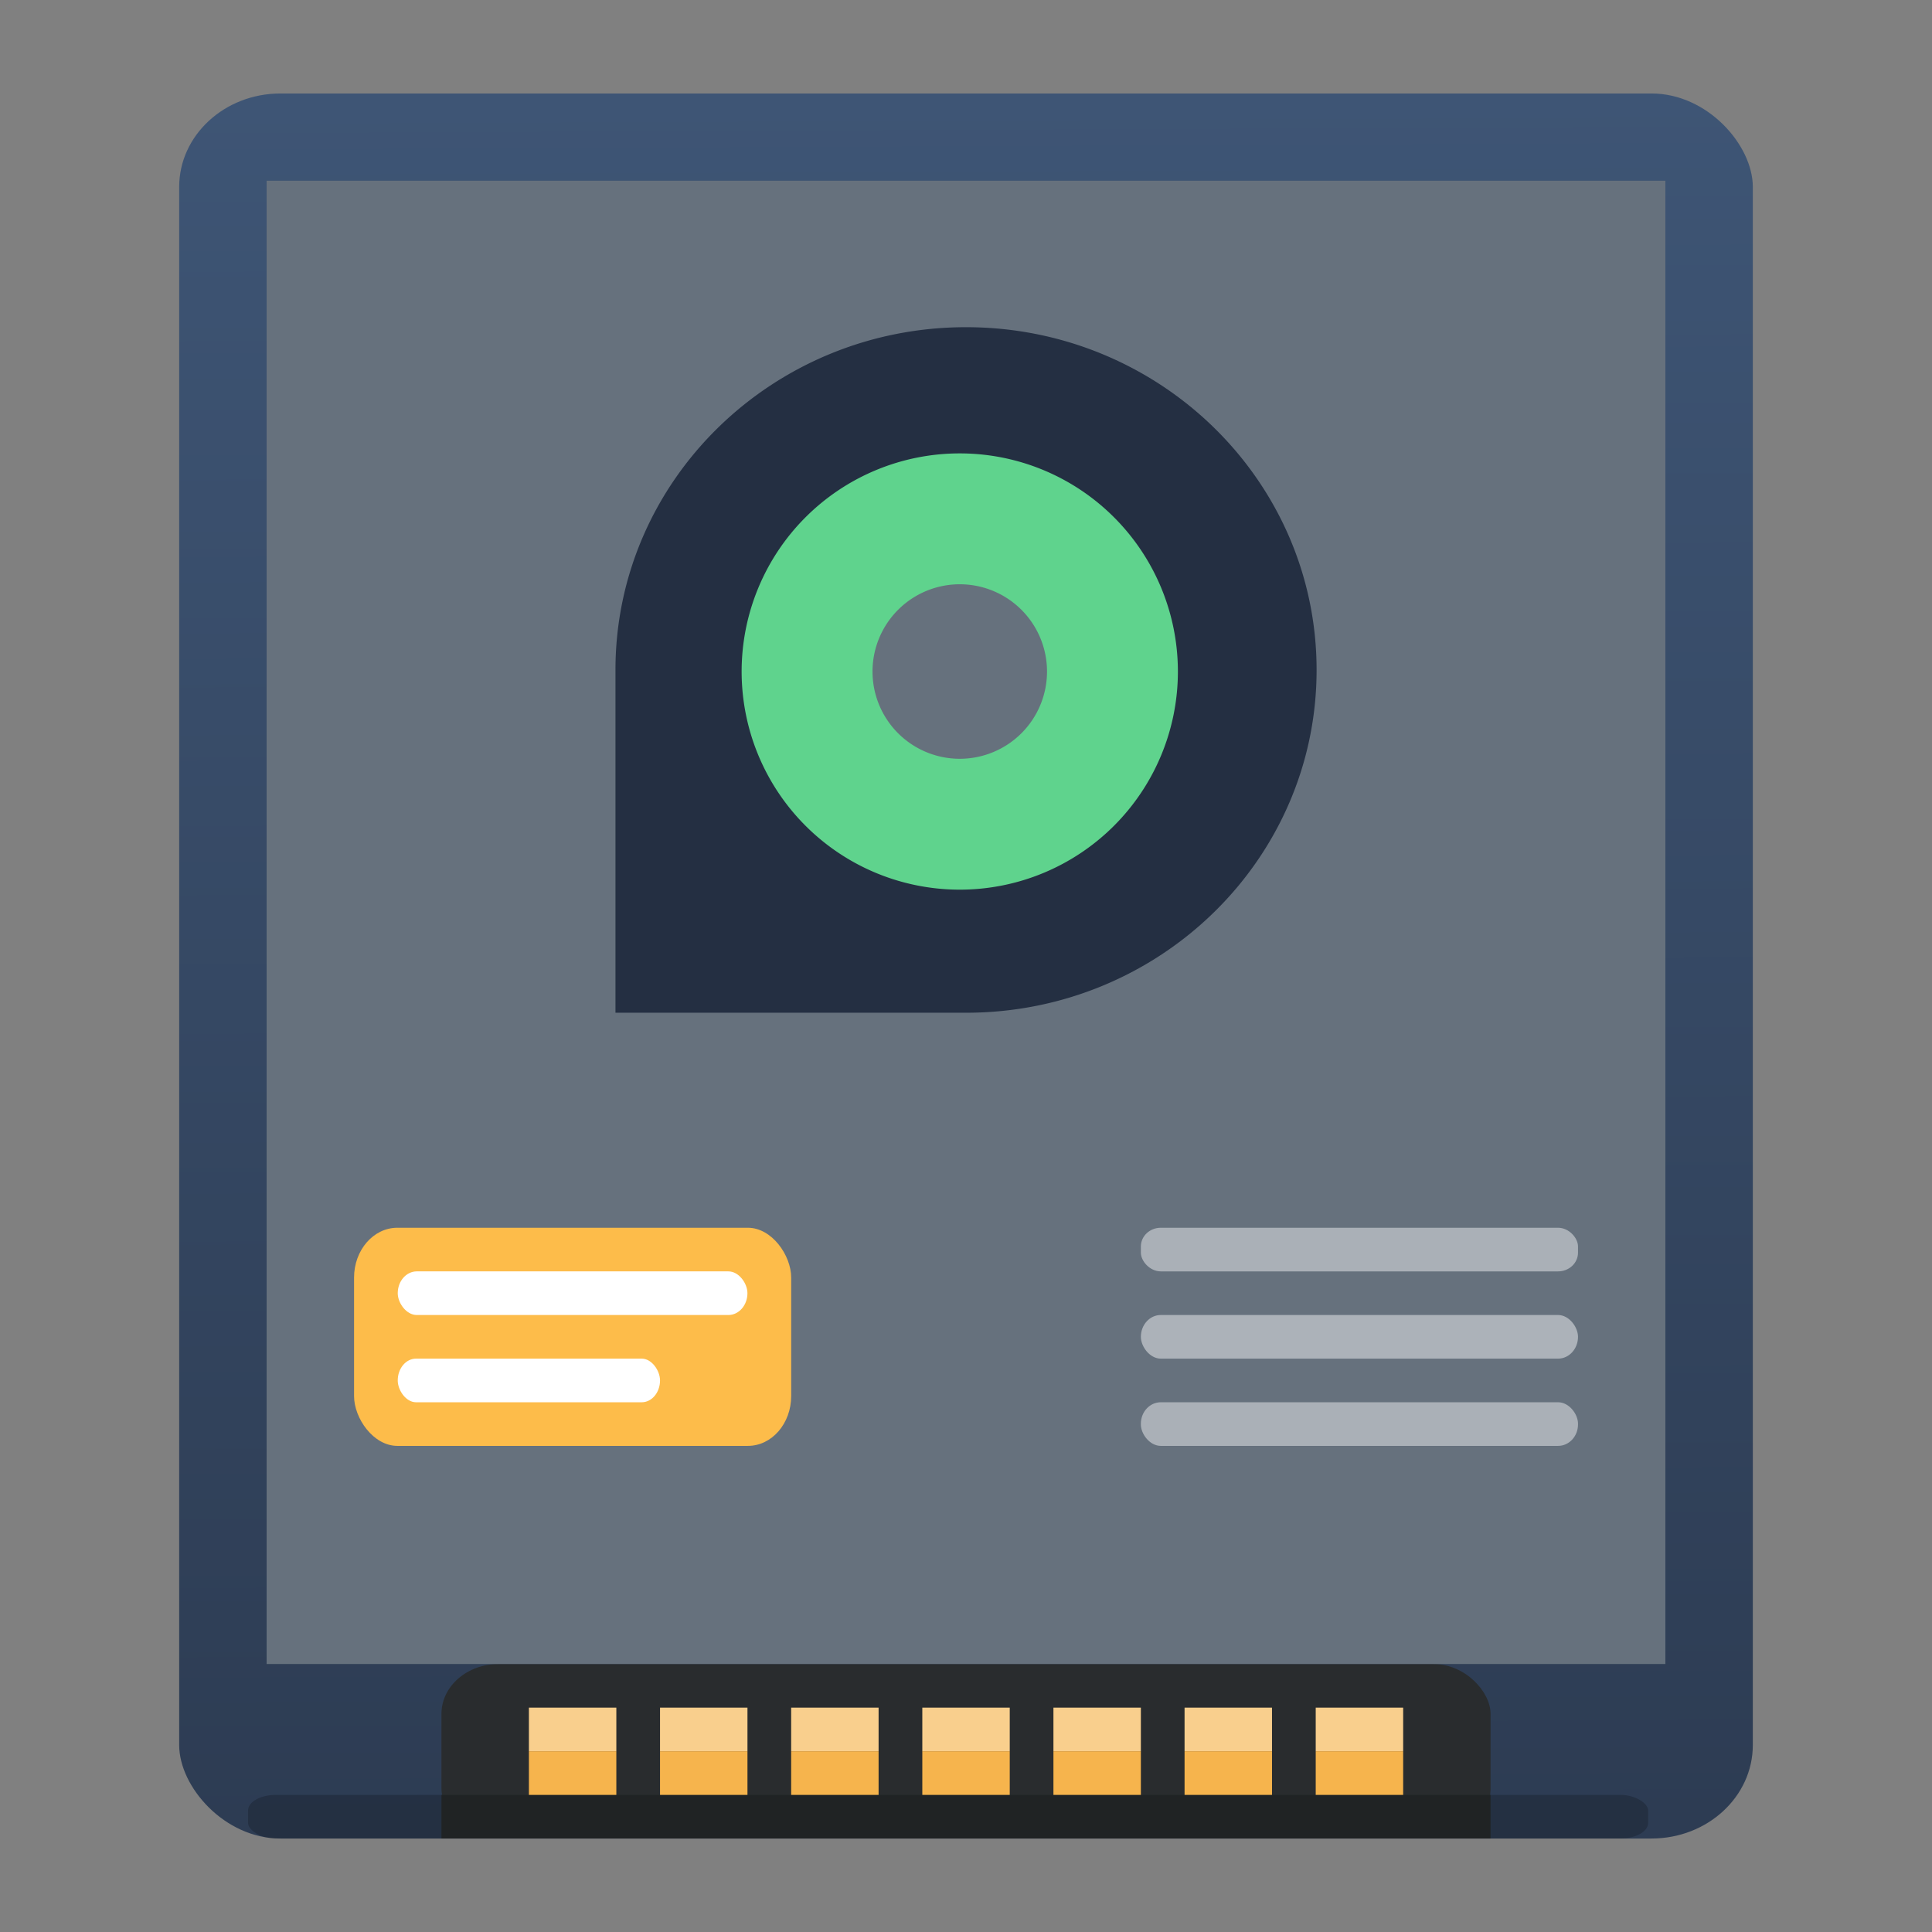 <?xml version="1.0" encoding="UTF-8" standalone="no"?>
<!-- Created with Inkscape (http://www.inkscape.org/) -->

<svg
   width="62"
   version="1.1"
   height="62"
   id="svg55"
   sodipodi:docname="qchdman.svg"
   inkscape:version="1.4 (unknown)"
   xmlns:inkscape="http://www.inkscape.org/namespaces/inkscape"
   xmlns:sodipodi="http://sodipodi.sourceforge.net/DTD/sodipodi-0.dtd"
   xmlns:xlink="http://www.w3.org/1999/xlink"
   xmlns="http://www.w3.org/2000/svg"
   xmlns:svg="http://www.w3.org/2000/svg"
   xmlns:rdf="http://www.w3.org/1999/02/22-rdf-syntax-ns#"
   xmlns:cc="http://creativecommons.org/ns#"
   xmlns:dc="http://purl.org/dc/elements/1.1/">
  <rect width="100%" height="100%" fill="#808080" stroke="none"/>
  <sodipodi:namedview
     pagecolor="#ffffff"
     bordercolor="#666666"
     borderopacity="1"
     objecttolerance="10"
     gridtolerance="10"
     guidetolerance="10"
     inkscape:pageopacity="0"
     inkscape:pageshadow="2"
     inkscape:window-width="1920"
     inkscape:window-height="998"
     id="namedview57"
     showgrid="false"
     inkscape:zoom="8"
     inkscape:cx="26.1875"
     inkscape:cy="45.9375"
     inkscape:window-x="0"
     inkscape:window-y="0"
     inkscape:window-maximized="1"
     inkscape:current-layer="layer1"
     inkscape:showpageshadow="2"
     inkscape:pagecheckerboard="0"
     inkscape:deskcolor="#d1d1d1">
    <inkscape:grid
       type="xygrid"
       id="grid4569"
       originx="0"
       originy="0"
       spacingy="1"
       spacingx="1"
       units="px"
       visible="false" />
  </sodipodi:namedview>
  <defs
     id="defs5455">
    <linearGradient
       inkscape:collect="always"
       id="linearGradient875">
      <stop
         style="stop-color:#2d3c53;stop-opacity:1;"
         offset="0"
         id="stop871" />
      <stop
         style="stop-color:#3e5575;stop-opacity:1;"
         offset="1"
         id="stop873" />
    </linearGradient>
    <linearGradient
       inkscape:collect="always"
       xlink:href="#linearGradient875"
       id="linearGradient877"
       x1="409.305"
       y1="551.496"
       x2="409.126"
       y2="511.798"
       gradientUnits="userSpaceOnUse"
       gradientTransform="matrix(1.403,0,0,1.4,-154.091,-204.719)" />
  </defs>
  <g
     inkscape:label="Capa 1"
     inkscape:groupmode="layer"
     id="layer1"
     transform="translate(-376.571,-507.798)">
    <g
       id="g1"
       transform="translate(-0.25,-1)">
      <rect
         style="opacity:1;fill:url(#linearGradient877);fill-opacity:1;stroke:none;stroke-width:3.613;stroke-linecap:round;stroke-linejoin:round;stroke-miterlimit:4;stroke-dasharray:none;stroke-dashoffset:0;stroke-opacity:1;paint-order:normal"
         id="rect869"
         width="50.5"
         height="56"
         x="382.571"
         y="511.798"
         ry="3"
         rx="3.25" />
      <rect
         width="44.931"
         x="384.781"
         y="566.398"
         height="1.4"
         style="opacity:0.2;fill:#000000;fill-opacity:1;stroke-width:3.471;stroke-opacity:0.55"
         id="rect4492"
         ry="0.5"
         rx="0.891" />
      <rect
         width="33.667"
         x="390.988"
         y="562.198"
         height="5.6"
         style="fill:#292c2e;stroke-width:0.125"
         id="rect4671"
         ry="1.6"
         rx="1.833" />
      <path
         inkscape:connector-curvature="0"
         style="fill:#66717d;fill-opacity:1;fill-rule:evenodd;stroke-width:1.075"
         id="path4648"
         d="m 385.377,514.598 v 47.6 h 22.444 22.444 v -47.6 h -22.444 z" />
      <rect
         width="14.028"
         x="388.183"
         y="548.198"
         height="7"
         style="fill:#fdbc4a;stroke-width:0.128"
         id="rect4985"
         ry="1.6"
         rx="1.389" />
      <rect
         width="11.222"
         x="389.585"
         y="549.598"
         height="1.4"
         style="fill:#ffffff;stroke-width:0.125"
         id="rect5119"
         ry="0.7"
         rx="0.611" />
      <rect
         width="8.417"
         x="389.585"
         y="552.398"
         height="1.4"
         style="fill:#ffffff;stroke-width:0.121"
         id="rect5121"
         ry="0.7"
         rx="0.587" />
      <rect
         width="33.667"
         x="390.988"
         y="566.398"
         height="1.4"
         style="fill:#202324;stroke-width:1.253"
         id="rect4194" />
      <rect
         id="rect4544"
         style="fill:#f9cf8d;stroke-width:1.401"
         height="1.4"
         rx="0"
         y="563.598"
         x="393.794"
         width="2.806" />
      <rect
         id="rect4546"
         style="fill:#f6b44d;stroke-width:1.401"
         height="1.4"
         rx="0"
         y="564.998"
         x="393.794"
         width="2.806" />
      <rect
         width="14.028"
         x="413.433"
         y="548.198"
         height="1.4"
         style="opacity:0.442;fill:#ffffff;fill-opacity:1;stroke-width:0.123"
         id="rect4979"
         ry="0.6"
         rx="0.639" />
      <rect
         id="rect4604"
         style="opacity:0.459;fill:#ffffff;fill-opacity:1;stroke-width:0.123"
         height="1.4"
         y="550.998"
         x="413.433"
         width="14.028"
         ry="0.7"
         rx="0.639" />
      <rect
         width="14.028"
         x="413.433"
         y="553.798"
         height="1.4"
         style="opacity:0.448;fill:#ffffff;fill-opacity:1;stroke-width:0.123"
         id="rect4606"
         ry="0.688"
         rx="0.639" />
      <rect
         width="2.806"
         x="398.002"
         y="563.598"
         rx="0"
         height="1.4"
         style="fill:#f9cf8d;stroke-width:1.401"
         id="rect4618" />
      <rect
         width="2.806"
         x="398.002"
         y="564.998"
         rx="0"
         height="1.4"
         style="fill:#f6b44d;stroke-width:1.401"
         id="rect4620" />
      <rect
         width="2.806"
         x="402.21"
         y="563.598"
         rx="0"
         height="1.4"
         style="fill:#f9cf8d;stroke-width:1.401"
         id="rect4624" />
      <rect
         width="2.806"
         x="402.21"
         y="564.998"
         rx="0"
         height="1.4"
         style="fill:#f6b44d;stroke-width:1.401"
         id="rect4626" />
      <rect
         id="rect4630"
         style="fill:#f9cf8d;stroke-width:1.401"
         height="1.4"
         rx="0"
         y="563.598"
         x="406.419"
         width="2.806" />
      <rect
         id="rect4632"
         style="fill:#f6b44d;stroke-width:1.401"
         height="1.4"
         rx="0"
         y="564.998"
         x="406.419"
         width="2.806" />
      <rect
         width="2.806"
         x="410.627"
         y="563.598"
         rx="0"
         height="1.4"
         style="fill:#f9cf8d;stroke-width:1.401"
         id="rect4636" />
      <rect
         width="2.806"
         x="410.627"
         y="564.998"
         rx="0"
         height="1.4"
         style="fill:#f6b44d;stroke-width:1.401"
         id="rect4638" />
      <rect
         id="rect4642"
         style="fill:#f9cf8d;stroke-width:1.401"
         height="1.4"
         rx="0"
         y="563.598"
         x="414.835"
         width="2.806" />
      <rect
         id="rect4644"
         style="fill:#f6b44d;stroke-width:1.401"
         height="1.4"
         rx="0"
         y="564.998"
         x="414.835"
         width="2.806" />
      <rect
         id="rect4648"
         style="fill:#f9cf8d;stroke-width:1.401"
         height="1.4"
         rx="0"
         y="563.598"
         x="419.044"
         width="2.806" />
      <rect
         id="rect4650"
         style="fill:#f6b44d;stroke-width:1.401"
         height="1.4"
         rx="0"
         y="564.998"
         x="419.044"
         width="2.806" />
    </g>
    <path
       style="fill:#242f42;fill-opacity:1;stroke-width:0.795"
       d="m 407.572,518.298 c -6.213,0 -11.25,4.925 -11.25,11 v 11 h 11.25 c 6.213,0 11.25,-4.925 11.25,-11 0,-6.075 -5.037,-11 -11.25,-11 z m 0,4.714 a 6.429,6.286 0 0 1 6.429,6.286 6.429,6.286 0 0 1 -6.429,6.286 6.429,6.286 0 0 1 -6.429,-6.286 6.429,6.286 0 0 1 6.429,-6.286 z"
       id="path2" />
    <path
       style="fill:#ffffff"
       d="m 436.572,487.148 -0.176,2.107 a 6.286,6.286 0 0 0 -1.837,1.063 l -1.915,-0.902 -2,3.464 1.739,1.208 a 6.286,6.286 0 0 0 -0.096,1.06 6.286,6.286 0 0 0 0.091,1.065 l -1.734,1.203 2,3.464 1.911,-0.9 a 6.286,6.286 0 0 0 1.841,1.056 l 0.176,2.112 h 4 l 0.176,-2.107 a 6.286,6.286 0 0 0 1.837,-1.063 l 1.915,0.902 2,-3.464 -1.739,-1.208 a 6.286,6.286 0 0 0 0.096,-1.06 6.286,6.286 0 0 0 -0.091,-1.065 l 1.734,-1.203 -2,-3.464 -1.911,0.9 a 6.286,6.286 0 0 0 -1.842,-1.056 l -0.176,-2.112 h -4 z m 2,5.714 a 2.286,2.286 0 0 1 2.286,2.286 2.286,2.286 0 0 1 -2.286,2.286 2.286,2.286 0 0 1 -2.286,-2.286 2.286,2.286 0 0 1 2.286,-2.286 z"
       id="path5" />
    <path
       style="fill:#5fd38d;stroke-width:0.7"
       d="m 407.371,522.348 a 7,7 0 0 0 -7,7 7,7 0 0 0 7,7 7,7 0 0 0 7,-7 7,7 0 0 0 -7,-7 z m 0,4.2 a 2.8,2.8 0 0 1 2.8,2.8 2.8,2.8 0 0 1 -2.8,2.8 2.8,2.8 0 0 1 -2.8,-2.8 2.8,2.8 0 0 1 2.8,-2.8 z"
       id="path5-3" />
  </g>
</svg>
